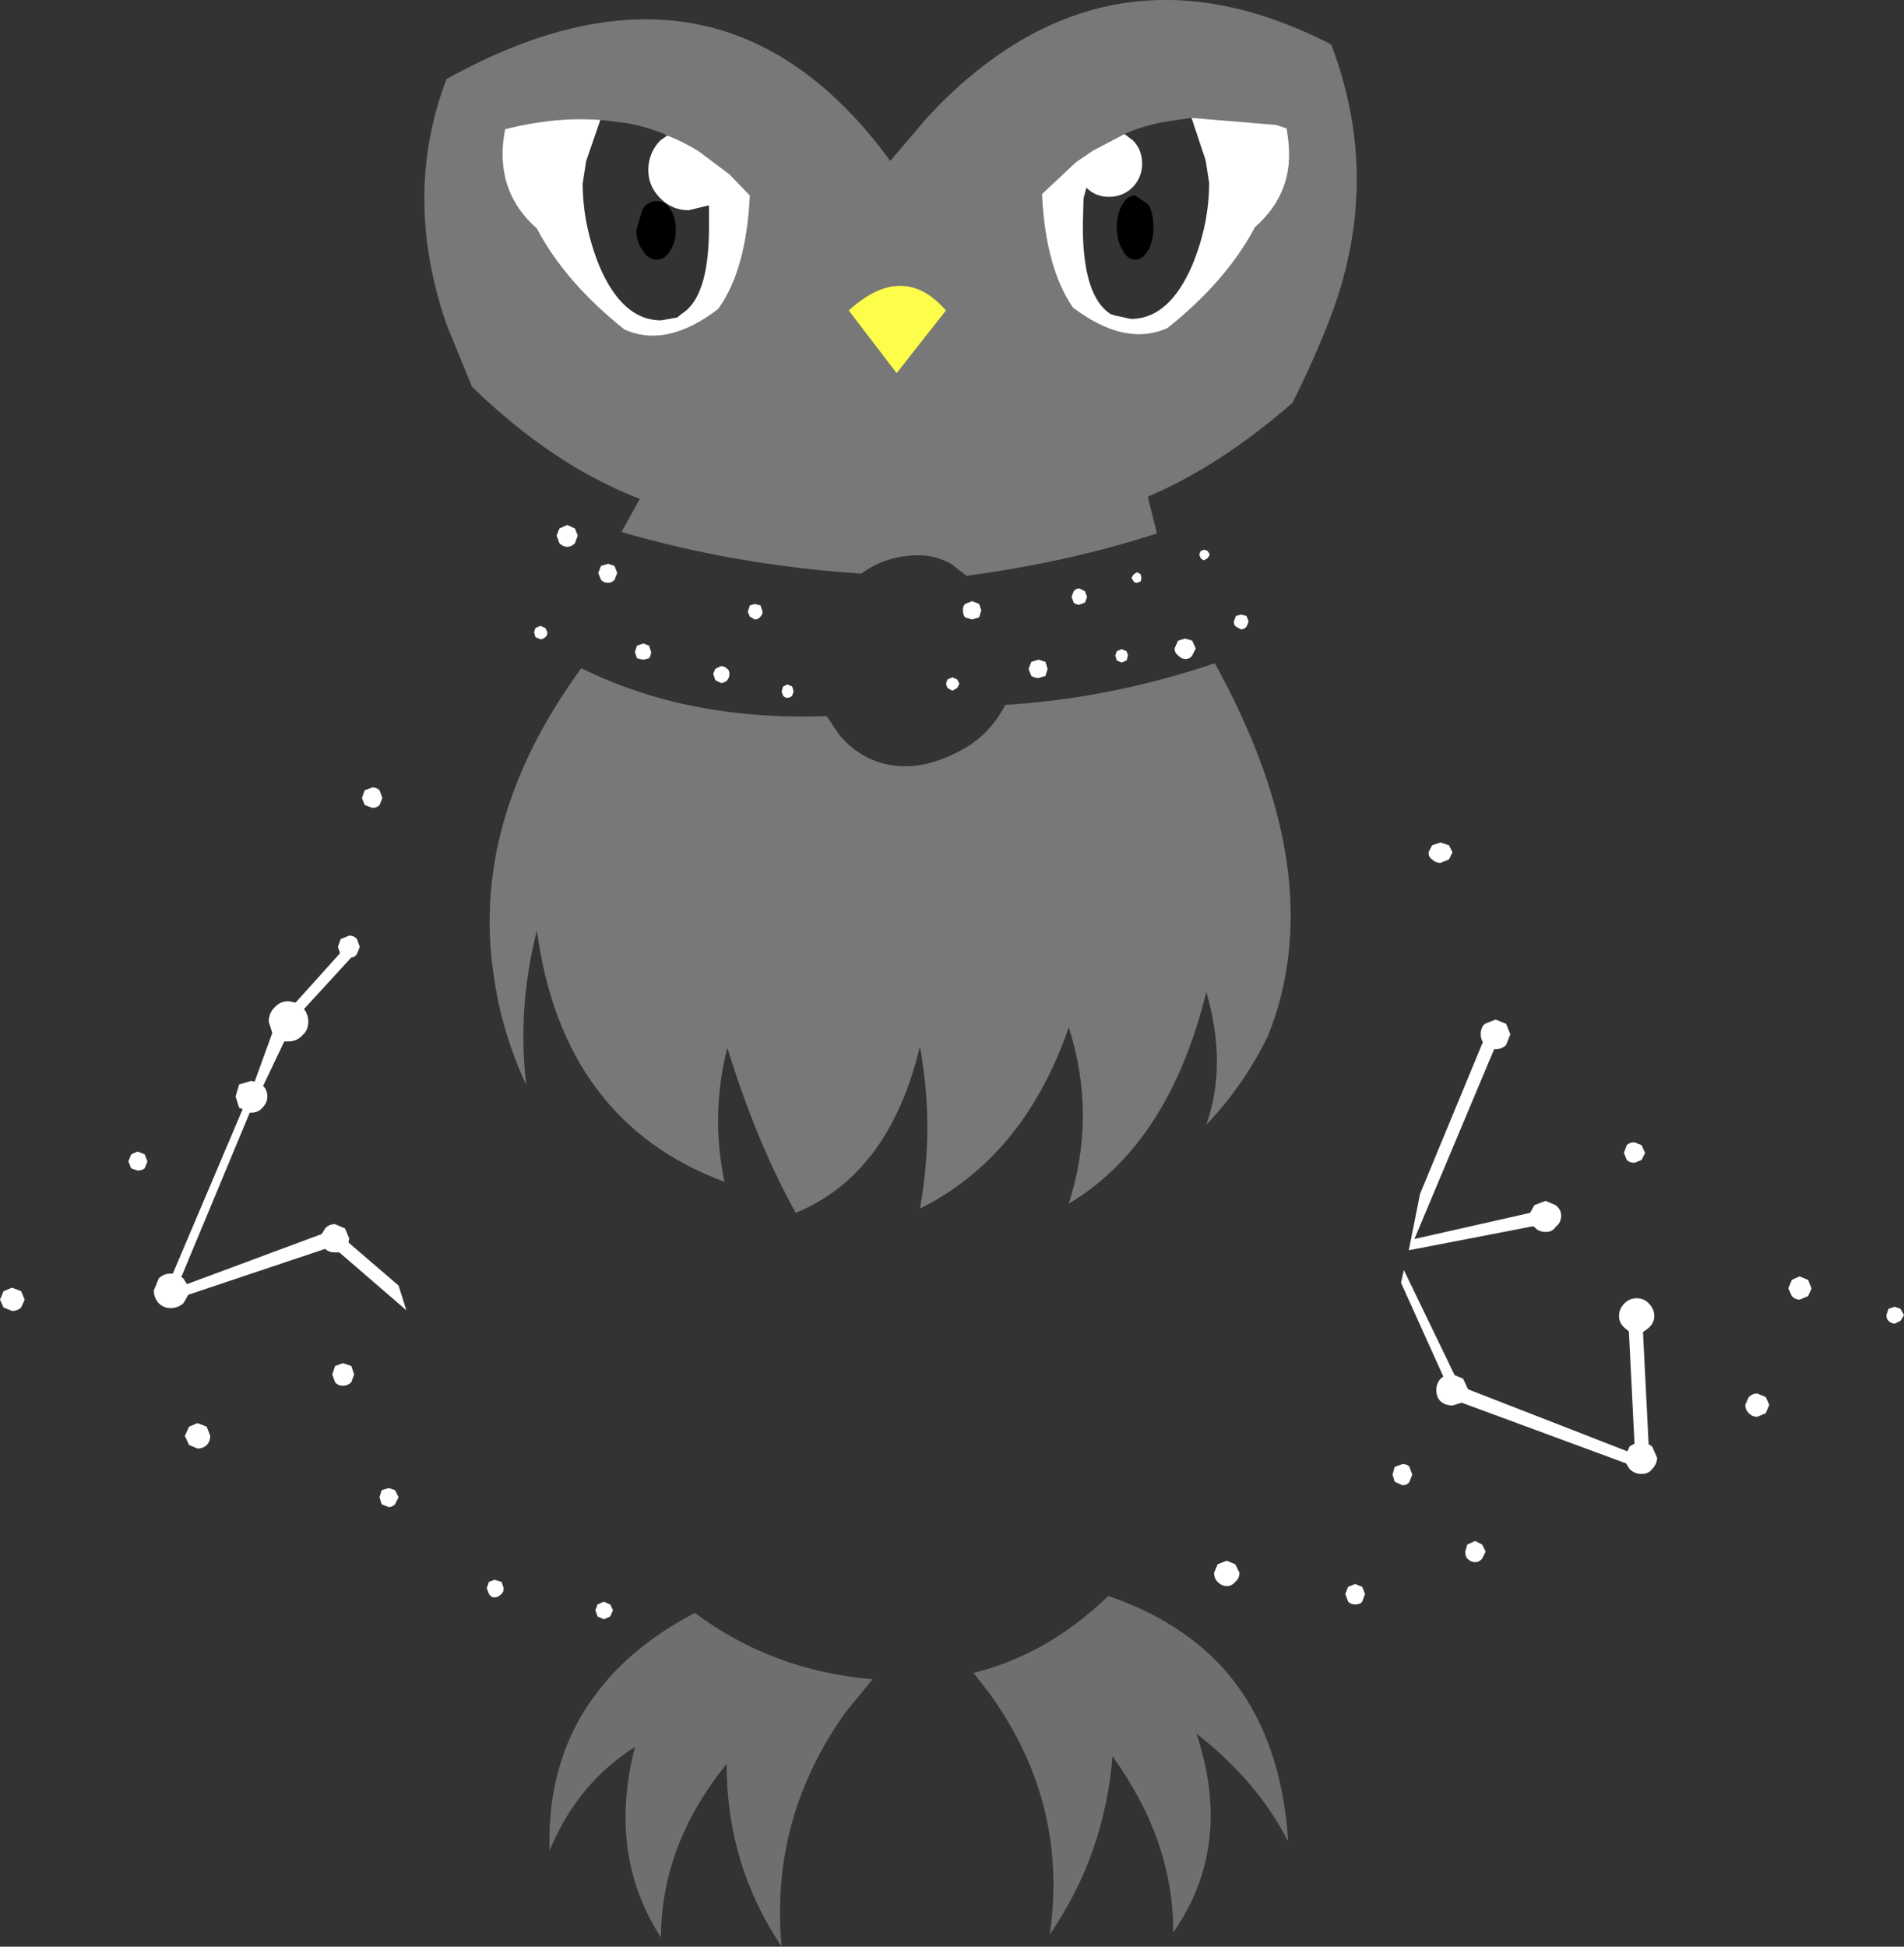 <?xml version="1.0" encoding="UTF-8" standalone="no"?>
<svg xmlns:xlink="http://www.w3.org/1999/xlink" height="137.95px" width="134.95px" xmlns="http://www.w3.org/2000/svg">
  <rect width="100%" height="100%" fill="#333333" stroke="none"/>
  <g transform="matrix(1.0, 0.0, 0.0, 1.0, 66.5, 129.75)">
    <path d="M13.2 -120.25 L13.8 -119.8 Q14.45 -119.15 14.45 -118.15 14.45 -117.2 13.8 -116.5 13.1 -115.8 12.1 -115.8 11.15 -115.8 10.5 -116.45 L10.3 -115.7 10.25 -113.95 10.25 -113.45 Q10.3 -108.75 12.2 -107.5 L12.5 -107.4 13.65 -107.15 13.8 -107.15 Q16.4 -107.25 18.0 -110.95 19.2 -113.85 19.2 -116.8 L18.95 -118.4 17.95 -121.4 23.95 -120.9 24.7 -120.65 24.8 -119.9 Q25.3 -116.15 22.45 -113.65 20.45 -109.85 16.25 -106.5 13.25 -105.15 9.55 -107.95 7.6 -110.75 7.35 -116.0 L9.75 -118.25 11.0 -119.1 13.2 -120.25 M21.85 -86.1 L22.0 -85.7 21.85 -85.35 Q21.7 -85.15 21.45 -85.15 L21.1 -85.35 Q20.95 -85.45 20.95 -85.7 L21.1 -86.1 21.45 -86.2 21.85 -86.1 M10.4 -87.05 L10.0 -86.9 Q9.75 -86.9 9.6 -87.05 L9.45 -87.45 9.6 -87.85 Q9.75 -88.05 10.0 -88.05 L10.4 -87.85 10.55 -87.45 10.4 -87.05 M14.35 -88.55 L14.1 -88.45 Q13.9 -88.45 13.85 -88.55 L13.7 -88.8 13.85 -89.05 14.1 -89.2 14.35 -89.05 14.4 -88.8 14.35 -88.55 M19.1 -90.2 L18.85 -90.05 Q18.75 -90.05 18.6 -90.2 L18.5 -90.45 18.6 -90.7 18.85 -90.8 19.1 -90.7 19.25 -90.45 19.1 -90.2 M2.9 -86.0 L2.4 -85.85 1.9 -86.0 Q1.75 -86.2 1.75 -86.5 1.75 -86.8 1.9 -86.95 L2.4 -87.15 2.9 -86.95 3.05 -86.5 2.9 -86.0 M6.4 -82.35 L6.6 -82.85 7.1 -83.0 7.6 -82.85 7.75 -82.35 7.6 -81.85 7.1 -81.7 Q6.85 -81.7 6.6 -81.85 L6.4 -82.35 M1.0 -80.8 L0.65 -81.0 0.55 -81.3 0.65 -81.6 1.0 -81.75 1.35 -81.6 1.5 -81.3 1.35 -81.0 1.0 -80.8 M18.25 -83.8 L18.0 -83.3 Q17.85 -83.05 17.5 -83.05 17.25 -83.05 17.0 -83.3 16.75 -83.5 16.75 -83.8 L17.0 -84.35 17.5 -84.5 18.0 -84.35 18.25 -83.8 M12.55 -83.3 L12.65 -83.6 13.0 -83.75 13.35 -83.6 13.45 -83.3 13.35 -82.95 13.0 -82.8 12.65 -82.95 12.55 -83.3 M36.45 -69.35 L36.2 -68.85 35.6 -68.6 Q35.25 -68.6 35.0 -68.85 34.75 -69.0 34.75 -69.35 L35.0 -69.85 35.6 -70.05 36.2 -69.85 36.45 -69.35 M34.15 -45.15 L38.6 -55.9 Q38.45 -56.15 38.45 -56.45 38.45 -56.95 38.75 -57.2 L39.5 -57.5 40.25 -57.2 40.55 -56.45 40.25 -55.7 Q39.95 -55.4 39.5 -55.4 L39.4 -55.4 33.75 -41.95 41.95 -43.8 42.25 -44.35 43.05 -44.65 43.75 -44.35 Q44.15 -44.05 44.15 -43.6 44.15 -43.1 43.75 -42.8 43.55 -42.45 43.05 -42.45 42.55 -42.45 42.25 -42.8 L42.15 -42.85 33.35 -41.15 34.15 -45.15 M33.0 -39.75 L36.6 -32.3 37.2 -32.05 37.55 -31.3 48.85 -26.9 49.0 -27.25 49.35 -27.45 48.95 -35.4 48.65 -35.65 Q48.25 -36.0 48.25 -36.5 48.25 -37.0 48.65 -37.4 49.0 -37.75 49.5 -37.75 50.0 -37.75 50.35 -37.4 50.75 -37.0 50.75 -36.5 50.75 -36.0 50.35 -35.65 L49.95 -35.35 50.35 -27.4 50.6 -27.25 50.95 -26.45 Q50.95 -26.0 50.6 -25.65 50.35 -25.3 49.85 -25.3 49.35 -25.3 49.0 -25.65 L48.75 -26.05 37.1 -30.35 36.45 -30.15 Q35.95 -30.15 35.6 -30.45 35.3 -30.75 35.3 -31.25 35.3 -31.7 35.6 -32.05 L35.8 -32.2 32.8 -38.85 33.0 -39.75 M33.6 -25.25 L33.4 -24.75 Q33.25 -24.5 32.9 -24.5 L32.35 -24.75 32.2 -25.25 32.35 -25.8 32.9 -26.0 Q33.25 -26.0 33.4 -25.8 L33.6 -25.25 M21.35 -18.3 Q21.35 -17.9 21.05 -17.65 20.8 -17.35 20.45 -17.35 20.1 -17.35 19.8 -17.65 19.55 -17.9 19.55 -18.3 L19.8 -18.9 20.45 -19.15 21.05 -18.9 21.35 -18.3 M38.8 -19.8 L38.55 -19.3 Q38.35 -19.05 38.05 -19.05 37.75 -19.05 37.5 -19.3 37.35 -19.45 37.35 -19.8 L37.5 -20.3 38.05 -20.55 38.55 -20.3 38.8 -19.8 M30.25 -16.8 L30.05 -16.25 Q29.9 -16.05 29.55 -16.05 29.25 -16.05 29.05 -16.25 L28.85 -16.8 29.05 -17.3 29.55 -17.5 30.05 -17.3 30.25 -16.8 M61.9 -38.45 L61.65 -37.9 61.05 -37.65 Q60.75 -37.65 60.5 -37.9 L60.25 -38.45 60.5 -39.05 61.05 -39.3 61.65 -39.05 61.9 -38.45 M68.45 -36.55 L68.2 -36.15 67.8 -35.95 Q67.55 -35.95 67.35 -36.15 67.2 -36.3 67.2 -36.55 L67.35 -37.0 67.8 -37.15 68.2 -37.0 68.45 -36.55 M50.1 -48.05 L49.85 -47.55 49.35 -47.35 Q49.0 -47.35 48.8 -47.55 L48.6 -48.05 48.8 -48.6 Q49.0 -48.8 49.35 -48.8 L49.85 -48.6 50.1 -48.05 M57.2 -30.2 L57.45 -30.75 Q57.7 -31.0 58.05 -31.0 L58.65 -30.75 58.9 -30.2 58.65 -29.6 58.05 -29.35 Q57.7 -29.35 57.45 -29.6 57.2 -29.85 57.2 -30.2 M-23.95 -121.25 L-24.95 -118.35 -25.2 -116.75 Q-25.2 -113.8 -24.0 -110.85 -22.4 -107.15 -19.8 -107.05 L-19.65 -107.05 -18.5 -107.25 -18.2 -107.5 Q-16.3 -108.65 -16.25 -113.4 L-16.25 -113.85 -16.25 -115.2 -17.7 -114.85 Q-18.85 -114.85 -19.7 -115.7 -20.55 -116.55 -20.55 -117.7 -20.55 -118.9 -19.7 -119.8 L-19.2 -120.15 Q-18.05 -119.7 -17.0 -119.05 L-14.8 -117.4 -13.35 -115.9 Q-13.6 -110.6 -15.6 -107.85 -19.25 -105.05 -22.25 -106.4 -26.45 -109.75 -28.45 -113.55 -31.55 -116.3 -30.7 -120.6 -27.1 -121.5 -23.95 -121.25 M-12.6 -86.05 Q-12.75 -85.85 -13.0 -85.85 L-13.35 -86.05 -13.5 -86.4 -13.35 -86.85 -13.0 -86.95 -12.6 -86.85 -12.45 -86.4 Q-12.45 -86.2 -12.6 -86.05 M-15.8 -82.35 L-15.4 -82.55 Q-15.15 -82.55 -14.95 -82.35 -14.8 -82.25 -14.8 -82.0 -14.8 -81.75 -14.95 -81.55 -15.15 -81.35 -15.4 -81.35 L-15.8 -81.55 -15.95 -82.0 -15.8 -82.35 M-10.35 -80.45 Q-10.5 -80.3 -10.7 -80.3 -10.85 -80.3 -11.0 -80.45 L-11.1 -80.75 -11.0 -81.1 -10.7 -81.25 -10.35 -81.1 -10.25 -80.75 -10.35 -80.45 M-25.55 -91.8 L-25.75 -91.25 Q-26.0 -91.0 -26.3 -91.0 -26.6 -91.0 -26.85 -91.25 L-27.05 -91.8 -26.85 -92.3 -26.3 -92.55 -25.75 -92.3 -25.55 -91.8 M-22.95 -89.65 L-22.75 -89.15 -22.95 -88.65 Q-23.15 -88.45 -23.4 -88.45 -23.7 -88.45 -23.9 -88.65 L-24.1 -89.15 -23.9 -89.65 -23.4 -89.8 -22.95 -89.65 M-21.5 -83.55 L-21.35 -84.0 -20.9 -84.15 -20.5 -84.0 -20.35 -83.55 Q-20.35 -83.3 -20.5 -83.1 L-20.9 -83.0 -21.35 -83.1 -21.5 -83.55 M-27.85 -84.6 Q-28.0 -84.45 -28.2 -84.45 L-28.55 -84.6 -28.65 -84.95 -28.55 -85.25 -28.2 -85.4 -27.85 -85.25 -27.7 -84.95 Q-27.7 -84.7 -27.85 -84.6 M-39.4 -73.2 L-39.6 -72.7 Q-39.8 -72.5 -40.1 -72.5 L-40.65 -72.7 -40.85 -73.2 -40.65 -73.75 -40.1 -73.95 Q-39.8 -73.95 -39.6 -73.75 L-39.4 -73.2 M-37.7 -36.9 L-42.45 -41.0 -42.75 -41.0 Q-43.2 -41.0 -43.45 -41.25 L-53.15 -38.0 -53.5 -37.4 Q-53.9 -37.05 -54.4 -37.05 -54.9 -37.05 -55.25 -37.4 -55.6 -37.8 -55.6 -38.3 L-55.25 -39.15 Q-54.9 -39.5 -54.4 -39.5 L-54.25 -39.5 -49.3 -51.15 -49.55 -51.25 -49.8 -52.05 -49.55 -52.9 -48.7 -53.15 -48.45 -53.1 -47.2 -56.55 -47.45 -57.35 Q-47.45 -57.95 -47.05 -58.35 -46.65 -58.8 -46.05 -58.8 L-45.55 -58.7 -42.4 -62.2 -42.55 -62.65 -42.35 -63.2 -41.75 -63.45 Q-41.4 -63.45 -41.2 -63.2 L-41.0 -62.65 -41.2 -62.15 Q-41.35 -61.9 -41.6 -61.9 L-44.95 -58.25 Q-44.65 -57.85 -44.65 -57.35 -44.65 -56.75 -45.05 -56.4 -45.45 -55.95 -46.05 -55.95 L-46.35 -55.95 -47.85 -52.8 Q-47.55 -52.5 -47.55 -52.05 -47.55 -51.6 -47.9 -51.25 -48.2 -50.9 -48.7 -50.9 L-48.8 -50.9 -53.65 -39.25 -53.5 -39.15 -53.25 -38.75 -43.7 -42.3 -43.45 -42.7 Q-43.2 -43.0 -42.75 -43.0 L-42.05 -42.7 -41.75 -42.0 -41.8 -41.7 -38.25 -38.65 -37.7 -36.9 M-56.05 -47.45 L-56.25 -46.95 Q-56.45 -46.8 -56.75 -46.8 L-57.2 -46.95 -57.4 -47.45 -57.2 -47.95 -56.75 -48.15 -56.25 -47.95 -56.05 -47.45 M-51.6 -28.0 Q-51.6 -27.6 -51.85 -27.35 -52.1 -27.1 -52.5 -27.1 L-53.1 -27.35 -53.4 -28.0 -53.1 -28.65 -52.5 -28.9 -51.85 -28.65 -51.6 -28.0 M-41.6 -31.8 Q-41.85 -31.55 -42.2 -31.55 -42.55 -31.55 -42.75 -31.8 L-42.95 -32.35 -42.75 -32.95 -42.2 -33.15 -41.6 -32.95 -41.4 -32.35 -41.6 -31.8 M-64.75 -37.65 L-65.0 -37.1 Q-65.25 -36.85 -65.65 -36.85 L-66.25 -37.1 -66.5 -37.65 -66.25 -38.25 -65.65 -38.5 -65.0 -38.25 -64.75 -37.65 M-23.05 -15.65 L-23.25 -15.2 -23.7 -15.0 -24.15 -15.2 -24.3 -15.65 -24.15 -16.05 -23.7 -16.25 -23.25 -16.05 -23.05 -15.65 M-38.25 -23.65 L-38.5 -23.15 Q-38.7 -22.95 -38.95 -22.95 L-39.45 -23.15 -39.6 -23.65 -39.45 -24.15 -38.95 -24.3 -38.5 -24.15 -38.25 -23.65 M-30.8 -17.2 Q-30.8 -16.95 -30.95 -16.8 -31.2 -16.55 -31.45 -16.55 -31.7 -16.55 -31.85 -16.8 L-32.0 -17.2 -31.85 -17.65 -31.45 -17.8 -30.95 -17.65 -30.8 -17.2" fill="#ffffff" fill-rule="evenodd" stroke="none"/>
    <path d="M13.95 -115.9 L14.9 -115.25 Q15.25 -114.6 15.25 -113.65 15.25 -112.7 14.9 -112.05 14.5 -111.35 13.95 -111.35 13.4 -111.35 13.05 -112.05 12.65 -112.7 12.65 -113.65 12.65 -114.6 13.05 -115.25 13.4 -115.9 13.95 -115.9 M-19.95 -115.5 Q-19.35 -115.5 -19.0 -114.95 -18.6 -114.35 -18.6 -113.45 -18.6 -112.6 -19.0 -112.0 -19.35 -111.35 -19.95 -111.35 -20.55 -111.35 -20.95 -112.0 -21.4 -112.6 -21.4 -113.45 L-20.95 -114.95 Q-20.55 -115.5 -19.95 -115.5" fill="#000000" fill-rule="evenodd" stroke="none"/>
    <path d="M3.7 -9.65 L2.5 -11.2 Q7.75 -12.5 12.05 -16.65 16.9 -15.0 19.95 -11.8 24.3 -7.15 24.8 0.75 22.65 -3.5 18.3 -6.9 20.95 1.05 16.65 7.2 16.7 0.75 12.35 -5.3 11.8 1.65 7.9 7.35 9.25 -1.9 3.7 -9.65 M-4.65 -10.75 L-6.5 -8.5 Q-11.95 -0.95 -11.1 8.2 -15.0 2.4 -15.0 -4.75 -19.65 1.0 -19.65 7.55 -23.45 1.7 -21.5 -5.95 -25.6 -3.35 -27.55 1.4 -27.75 -5.2 -24.15 -9.85 -21.65 -13.15 -17.25 -15.45 -11.75 -11.35 -4.65 -10.75" fill="#6f6f6f" fill-rule="evenodd" stroke="none"/>
    <path d="M0.55 -107.75 L-2.95 -103.3 -6.35 -107.75 Q-2.5 -111.25 0.55 -107.75" fill="#fcfe4a" fill-rule="evenodd" stroke="none"/>
    <path d="M17.95 -121.4 L16.25 -121.15 Q14.65 -120.9 13.2 -120.25 L11.0 -119.1 9.75 -118.25 7.35 -116.0 Q7.6 -110.75 9.55 -107.95 13.25 -105.15 16.25 -106.5 20.45 -109.85 22.45 -113.65 25.3 -116.15 24.8 -119.9 L24.7 -120.65 23.95 -120.9 17.95 -121.4 M-5.45 -89.1 Q-14.4 -89.7 -22.45 -92.05 L-21.15 -94.4 Q-27.3 -96.75 -33.05 -102.35 L-34.85 -106.75 Q-38.0 -115.9 -34.85 -124.15 -15.5 -134.9 -3.4 -118.35 L-0.8 -121.4 0.05 -122.3 Q12.3 -134.6 27.85 -126.6 31.55 -116.9 27.7 -107.0 26.5 -103.95 25.1 -101.2 20.0 -96.75 14.85 -94.55 L15.5 -91.95 Q9.2 -89.9 2.0 -88.95 L0.9 -89.8 Q-0.2 -90.4 -1.35 -90.4 -3.7 -90.4 -5.45 -89.1 M4.75 -79.8 Q12.2 -80.25 19.6 -82.75 26.5 -70.25 24.55 -60.35 24.15 -58.25 23.35 -56.3 21.6 -52.75 19.0 -50.05 20.5 -54.3 19.0 -59.45 16.35 -48.7 9.25 -44.45 11.25 -50.7 9.25 -56.95 6.1 -47.8 -1.3 -44.1 -0.25 -49.85 -1.3 -55.6 -3.45 -46.55 -10.1 -43.8 -12.9 -48.85 -14.95 -55.5 -16.15 -50.75 -15.15 -46.0 -26.6 -50.25 -28.45 -63.8 -29.85 -58.3 -29.2 -52.85 -30.9 -56.55 -31.45 -60.25 -33.3 -71.45 -25.3 -82.4 -17.75 -78.65 -7.9 -79.0 L-7.0 -77.65 Q-5.1 -75.45 -2.3 -75.45 -0.45 -75.45 1.75 -76.65 3.7 -77.75 4.75 -79.8 M-19.2 -120.15 Q-20.65 -120.8 -22.25 -121.05 L-23.95 -121.25 Q-27.1 -121.5 -30.7 -120.6 -31.55 -116.3 -28.45 -113.55 -26.45 -109.75 -22.25 -106.4 -19.25 -105.05 -15.6 -107.85 -13.6 -110.6 -13.35 -115.9 L-14.8 -117.4 -17.0 -119.05 Q-18.05 -119.7 -19.2 -120.15 M0.55 -107.75 Q-2.5 -111.25 -6.35 -107.75 L-2.95 -103.3 0.55 -107.75" fill="#ffffff" fill-opacity="0.337" fill-rule="evenodd" stroke="none"/>
  </g>
</svg>
